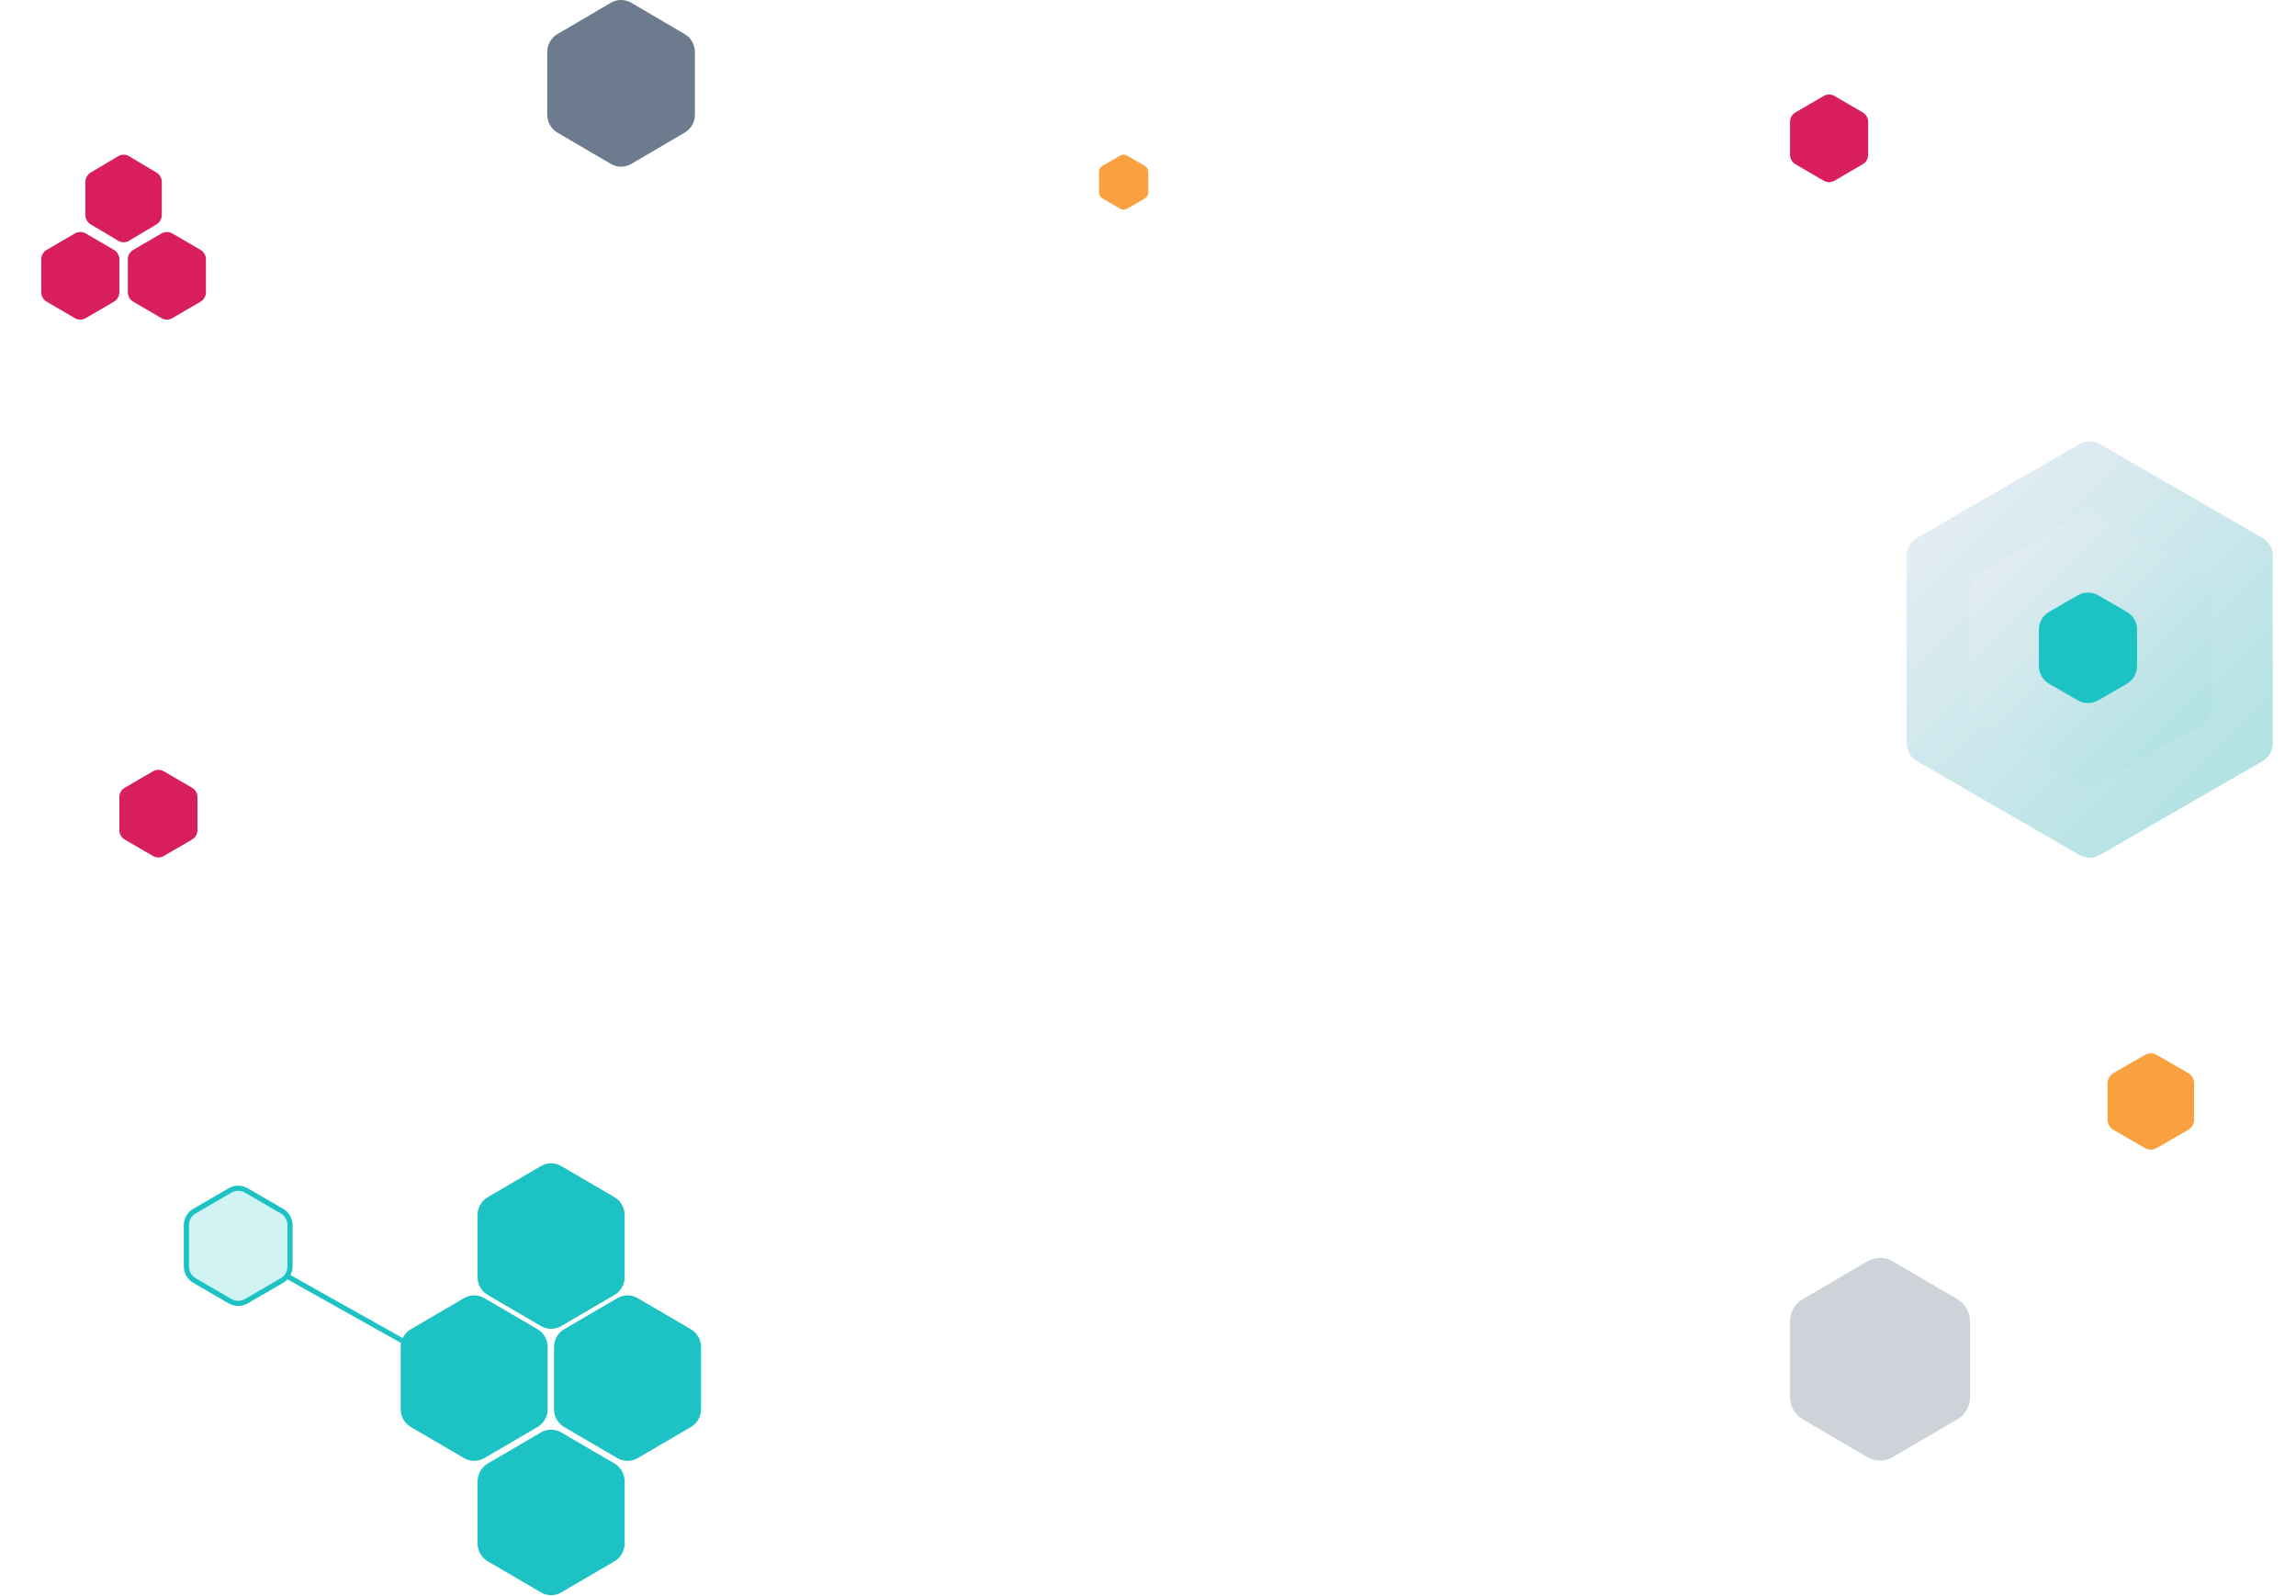 <svg width="1336" height="929" viewBox="0 0 1336 929" fill="none" xmlns="http://www.w3.org/2000/svg">
<line y1="-1.5" x2="157.44" y2="-1.5" transform="matrix(-0.872 -0.489 0.48 -0.877 275.928 802)" stroke="#1CC2C4" stroke-width="3"/>
<g filter="url(#filter0_i_871_2255)">
<path d="M1209.96 256.464C1213.68 254.321 1218.25 254.321 1221.96 256.464L1316.48 311.036C1320.2 313.179 1322.48 317.141 1322.48 321.428V430.572C1322.48 434.859 1320.2 438.821 1316.48 440.964L1221.96 495.536C1218.25 497.679 1213.68 497.679 1209.96 495.536L1115.44 440.964C1111.73 438.821 1109.44 434.859 1109.44 430.572V321.428C1109.44 317.141 1111.73 313.179 1115.44 311.036L1209.96 256.464Z" fill="url(#paint0_linear_871_2255)"/>
</g>
<g filter="url(#filter1_i_871_2255)">
<path d="M1210.46 297.464C1214.18 295.321 1218.75 295.321 1222.46 297.464L1281.04 331.286C1284.76 333.429 1287.04 337.391 1287.04 341.678V409.322C1287.04 413.609 1284.76 417.571 1281.04 419.714L1222.46 453.536C1218.75 455.679 1214.18 455.679 1210.46 453.536L1151.88 419.714C1148.17 417.571 1145.88 413.609 1145.88 409.322V341.678C1145.88 337.391 1148.17 333.429 1151.88 331.286L1210.46 297.464Z" fill="url(#paint1_linear_871_2255)"/>
</g>
<g filter="url(#filter2_d_871_2255)">
<path d="M1208.96 346.464C1212.68 344.321 1217.25 344.321 1220.96 346.464L1237.54 356.036C1241.26 358.179 1243.54 362.141 1243.54 366.428V385.572C1243.54 389.859 1241.26 393.821 1237.54 395.964L1220.96 405.536C1217.25 407.679 1212.68 407.679 1208.96 405.536L1192.39 395.964C1188.67 393.821 1186.39 389.859 1186.39 385.572V366.428C1186.39 362.141 1188.67 358.179 1192.39 356.036L1208.96 346.464Z" fill="#1CC2C4"/>
</g>
<path d="M1208.96 346.464C1212.68 344.321 1217.25 344.321 1220.96 346.464L1237.54 356.036C1241.26 358.179 1243.54 362.141 1243.54 366.428V385.572C1243.54 389.859 1241.26 393.821 1237.54 395.964L1220.96 405.536C1217.25 407.679 1212.68 407.679 1208.96 405.536L1192.39 395.964C1188.67 393.821 1186.39 389.859 1186.39 385.572V366.428C1186.39 362.141 1188.67 358.179 1192.39 356.036L1208.96 346.464Z" fill="#1CC2C4"/>
<path d="M270 755.464C273.668 753.321 278.187 753.321 281.855 755.464L312.779 773.536C316.447 775.68 318.707 779.641 318.707 783.928V820.072C318.707 824.359 316.447 828.321 312.779 830.464L281.855 848.536C278.187 850.68 273.668 850.68 270 848.536L239.076 830.464C235.408 828.321 233.148 824.359 233.148 820.072V783.928C233.148 779.641 235.408 775.68 239.076 773.536L270 755.464Z" fill="#1CC2C4"/>
<g filter="url(#filter3_d_871_2255)">
<path d="M43.574 133.852C45.523 132.716 47.923 132.716 49.871 133.852L66.297 143.424C68.246 144.559 69.446 146.657 69.446 148.928V168.072C69.446 170.343 68.246 172.441 66.297 173.576L49.871 183.148C47.923 184.284 45.523 184.284 43.574 183.148L27.149 173.576C25.2 172.441 24 170.343 24 168.072V148.928C24 146.657 25.2 144.559 27.149 143.424L43.574 133.852Z" fill="#D81E5B"/>
</g>
<path d="M359.213 755.464C362.881 753.321 367.401 753.321 371.069 755.464L401.993 773.536C405.661 775.68 407.92 779.641 407.92 783.928V820.072C407.92 824.359 405.661 828.321 401.993 830.464L371.069 848.536C367.401 850.68 362.881 850.68 359.213 848.536L328.289 830.464C324.621 828.321 322.361 824.359 322.361 820.072V783.928C322.361 779.641 324.621 775.68 328.289 773.536L359.213 755.464Z" fill="#1CC2C4"/>
<path d="M143.325 692.771C140.403 691.076 136.802 691.076 133.88 692.771L113.17 704.783C110.248 706.477 108.452 709.606 108.452 712.988V737.012C108.452 740.394 110.248 743.523 113.17 745.217L133.88 757.229C136.802 758.924 140.403 758.924 143.325 757.229L164.036 745.217C166.957 743.523 168.753 740.394 168.753 737.012V712.988C168.753 709.606 166.957 706.477 164.036 704.783L143.325 692.771Z" fill="#D2F3F3" stroke="#1CC2C4" stroke-width="3"/>
<g filter="url(#filter4_d_871_2255)">
<path d="M93.96 133.852C95.908 132.716 98.309 132.716 100.257 133.852L116.683 143.424C118.631 144.559 119.832 146.657 119.832 148.928V168.072C119.832 170.343 118.631 172.441 116.683 173.576L100.257 183.148C98.309 184.284 95.908 184.284 93.96 183.148L77.534 173.576C75.586 172.441 74.386 170.343 74.386 168.072V148.928C74.386 146.657 75.586 144.559 77.534 143.424L93.96 133.852Z" fill="#D81E5B"/>
</g>
<path d="M1086.7 733.97C1091.19 731.343 1096.72 731.343 1101.21 733.97L1139.06 756.117C1143.55 758.744 1146.31 763.599 1146.31 768.853V813.147C1146.31 818.401 1143.55 823.256 1139.06 825.883L1101.21 848.03C1096.72 850.657 1091.19 850.657 1086.7 848.03L1048.85 825.883C1044.36 823.256 1041.59 818.401 1041.59 813.147V768.853C1041.59 763.599 1044.36 758.744 1048.85 756.117L1086.7 733.97Z" fill="#CED3D9"/>
<path d="M355.431 1.62C359.116 -0.54 363.656 -0.54 367.34 1.62L398.407 19.825C402.091 21.985 404.361 25.976 404.361 30.294V66.706C404.361 71.025 402.091 75.015 398.407 77.175L367.34 95.38C363.656 97.54 359.116 97.54 355.431 95.38L324.365 77.175C320.68 75.015 318.41 71.025 318.41 66.706V30.294C318.41 25.976 320.68 21.985 324.365 19.825L355.431 1.62Z" fill="#6C7B8E"/>
<path d="M89.02 448.852C90.968 447.716 93.368 447.716 95.317 448.852L111.743 458.424C113.691 459.559 114.891 461.657 114.891 463.928V483.072C114.891 485.343 113.691 487.441 111.743 488.576L95.317 498.148C93.368 499.284 90.968 499.284 89.02 498.148L72.594 488.576C70.645 487.441 69.445 485.343 69.445 483.072V463.928C69.445 461.657 70.645 459.559 72.594 458.424L89.02 448.852Z" fill="#D81E5B"/>
<path d="M1061.16 55.852C1063.11 54.716 1065.51 54.716 1067.46 55.852L1083.89 65.424C1085.84 66.559 1087.04 68.657 1087.04 70.928V90.072C1087.04 92.343 1085.84 94.441 1083.89 95.576L1067.46 105.148C1065.51 106.284 1063.11 106.284 1061.16 105.148L1044.74 95.576C1042.79 94.441 1041.59 92.343 1041.59 90.072V70.928C1041.59 68.657 1042.79 66.559 1044.74 65.424L1061.16 55.852Z" fill="#D81E5B"/>
<path d="M1248.04 613.935C1250.2 612.688 1252.86 612.688 1255.02 613.935L1273.23 624.445C1275.39 625.692 1276.72 627.996 1276.72 630.49V651.51C1276.72 654.004 1275.39 656.308 1273.23 657.555L1255.02 668.065C1252.86 669.312 1250.2 669.312 1248.04 668.065L1229.83 657.555C1227.67 656.308 1226.34 654.004 1226.34 651.51V630.49C1226.34 627.996 1227.67 625.692 1229.83 624.445L1248.04 613.935Z" fill="#F9A03F"/>
<path d="M651.834 90.534C653.063 89.822 654.576 89.822 655.804 90.534L666.16 96.54C667.388 97.253 668.145 98.569 668.145 99.994V112.006C668.145 113.431 667.388 114.747 666.16 115.46L655.804 121.466C654.576 122.178 653.063 122.178 651.834 121.466L641.479 115.46C640.251 114.747 639.494 113.431 639.494 112.006V99.994C639.494 98.569 640.251 97.253 641.479 96.54L651.834 90.534Z" fill="#F9A03F"/>
<path d="M314.755 833.608C318.423 831.464 322.943 831.464 326.611 833.608L357.535 851.679C361.203 853.823 363.462 857.785 363.462 862.072V898.215C363.462 902.503 361.203 906.464 357.535 908.608L326.611 926.679C322.943 928.823 318.423 928.823 314.755 926.679L283.831 908.608C280.163 906.464 277.903 902.503 277.903 898.215V862.072C277.903 857.785 280.163 853.823 283.831 851.679L314.755 833.608Z" fill="#1CC2C4"/>
<path d="M314.755 678.608C318.423 676.464 322.943 676.464 326.611 678.608L357.535 696.679C361.203 698.823 363.462 702.785 363.462 707.072V743.215C363.462 747.503 361.203 751.464 357.535 753.608L326.611 771.679C322.943 773.823 318.423 773.823 314.755 771.679L283.831 753.608C280.163 751.464 277.903 747.503 277.903 743.215V707.072C277.903 702.785 280.163 698.823 283.831 696.679L314.755 678.608Z" fill="#1CC2C4"/>
<path d="M68.835 90.852C70.741 89.716 73.09 89.716 74.996 90.852L91.064 100.424C92.97 101.559 94.144 103.657 94.144 105.928V125.072C94.144 127.343 92.97 129.441 91.064 130.576L74.996 140.148C73.09 141.284 70.741 141.284 68.835 140.148L52.767 130.576C50.861 129.441 49.687 127.343 49.687 125.072V105.928C49.687 103.657 50.861 101.559 52.767 100.424L68.835 90.852Z" fill="#D81E5B"/>
<defs>
<filter id="filter0_i_871_2255" x="1109.44" y="254.856" width="213.042" height="244.287" filterUnits="userSpaceOnUse" color-interpolation-filters="sRGB">
<feFlood flood-opacity="0" result="BackgroundImageFix"/>
<feBlend mode="normal" in="SourceGraphic" in2="BackgroundImageFix" result="shape"/>
<feColorMatrix in="SourceAlpha" type="matrix" values="0 0 0 0 0 0 0 0 0 0 0 0 0 0 0 0 0 0 127 0" result="hardAlpha"/>
<feOffset dy="2"/>
<feGaussianBlur stdDeviation="12"/>
<feComposite in2="hardAlpha" operator="arithmetic" k2="-1" k3="1"/>
<feColorMatrix type="matrix" values="0 0 0 0 0 0 0 0 0 0 0 0 0 0 0 0 0 0 0.15 0"/>
<feBlend mode="normal" in2="shape" result="effect1_innerShadow_871_2255"/>
</filter>
<filter id="filter1_i_871_2255" x="1145.88" y="295.856" width="141.162" height="161.287" filterUnits="userSpaceOnUse" color-interpolation-filters="sRGB">
<feFlood flood-opacity="0" result="BackgroundImageFix"/>
<feBlend mode="normal" in="SourceGraphic" in2="BackgroundImageFix" result="shape"/>
<feColorMatrix in="SourceAlpha" type="matrix" values="0 0 0 0 0 0 0 0 0 0 0 0 0 0 0 0 0 0 127 0" result="hardAlpha"/>
<feOffset dy="2"/>
<feGaussianBlur stdDeviation="12"/>
<feComposite in2="hardAlpha" operator="arithmetic" k2="-1" k3="1"/>
<feColorMatrix type="matrix" values="0 0 0 0 0 0 0 0 0 0 0 0 0 0 0 0 0 0 0.15 0"/>
<feBlend mode="normal" in2="shape" result="effect1_innerShadow_871_2255"/>
</filter>
<filter id="filter2_d_871_2255" x="1162.39" y="322.856" width="105.157" height="110.287" filterUnits="userSpaceOnUse" color-interpolation-filters="sRGB">
<feFlood flood-opacity="0" result="BackgroundImageFix"/>
<feColorMatrix in="SourceAlpha" type="matrix" values="0 0 0 0 0 0 0 0 0 0 0 0 0 0 0 0 0 0 127 0" result="hardAlpha"/>
<feOffset dy="2"/>
<feGaussianBlur stdDeviation="12"/>
<feComposite in2="hardAlpha" operator="out"/>
<feColorMatrix type="matrix" values="0 0 0 0 0 0 0 0 0 0 0 0 0 0 0 0 0 0 0.15 0"/>
<feBlend mode="normal" in2="BackgroundImageFix" result="effect1_dropShadow_871_2255"/>
<feBlend mode="normal" in="SourceGraphic" in2="effect1_dropShadow_871_2255" result="shape"/>
</filter>
<filter id="filter3_d_871_2255" x="0" y="111" width="93.446" height="99" filterUnits="userSpaceOnUse" color-interpolation-filters="sRGB">
<feFlood flood-opacity="0" result="BackgroundImageFix"/>
<feColorMatrix in="SourceAlpha" type="matrix" values="0 0 0 0 0 0 0 0 0 0 0 0 0 0 0 0 0 0 127 0" result="hardAlpha"/>
<feOffset dy="2"/>
<feGaussianBlur stdDeviation="12"/>
<feComposite in2="hardAlpha" operator="out"/>
<feColorMatrix type="matrix" values="0 0 0 0 0 0 0 0 0 0 0 0 0 0 0 0 0 0 0.15 0"/>
<feBlend mode="normal" in2="BackgroundImageFix" result="effect1_dropShadow_871_2255"/>
<feBlend mode="normal" in="SourceGraphic" in2="effect1_dropShadow_871_2255" result="shape"/>
</filter>
<filter id="filter4_d_871_2255" x="50.386" y="111" width="93.446" height="99" filterUnits="userSpaceOnUse" color-interpolation-filters="sRGB">
<feFlood flood-opacity="0" result="BackgroundImageFix"/>
<feColorMatrix in="SourceAlpha" type="matrix" values="0 0 0 0 0 0 0 0 0 0 0 0 0 0 0 0 0 0 127 0" result="hardAlpha"/>
<feOffset dy="2"/>
<feGaussianBlur stdDeviation="12"/>
<feComposite in2="hardAlpha" operator="out"/>
<feColorMatrix type="matrix" values="0 0 0 0 0 0 0 0 0 0 0 0 0 0 0 0 0 0 0.15 0"/>
<feBlend mode="normal" in2="BackgroundImageFix" result="effect1_dropShadow_871_2255"/>
<feBlend mode="normal" in="SourceGraphic" in2="effect1_dropShadow_871_2255" result="shape"/>
</filter>
<linearGradient id="paint0_linear_871_2255" x1="1092.96" y1="339.5" x2="1261.96" y2="508.5" gradientUnits="userSpaceOnUse">
<stop stop-color="#E2ECF3"/>
<stop offset="1" stop-color="#B0E2E2"/>
</linearGradient>
<linearGradient id="paint1_linear_871_2255" x1="1134.96" y1="351.315" x2="1246.94" y2="463.295" gradientUnits="userSpaceOnUse">
<stop stop-color="#E2ECF3"/>
<stop offset="1" stop-color="#B0E2E2"/>
</linearGradient>
</defs>
</svg>
